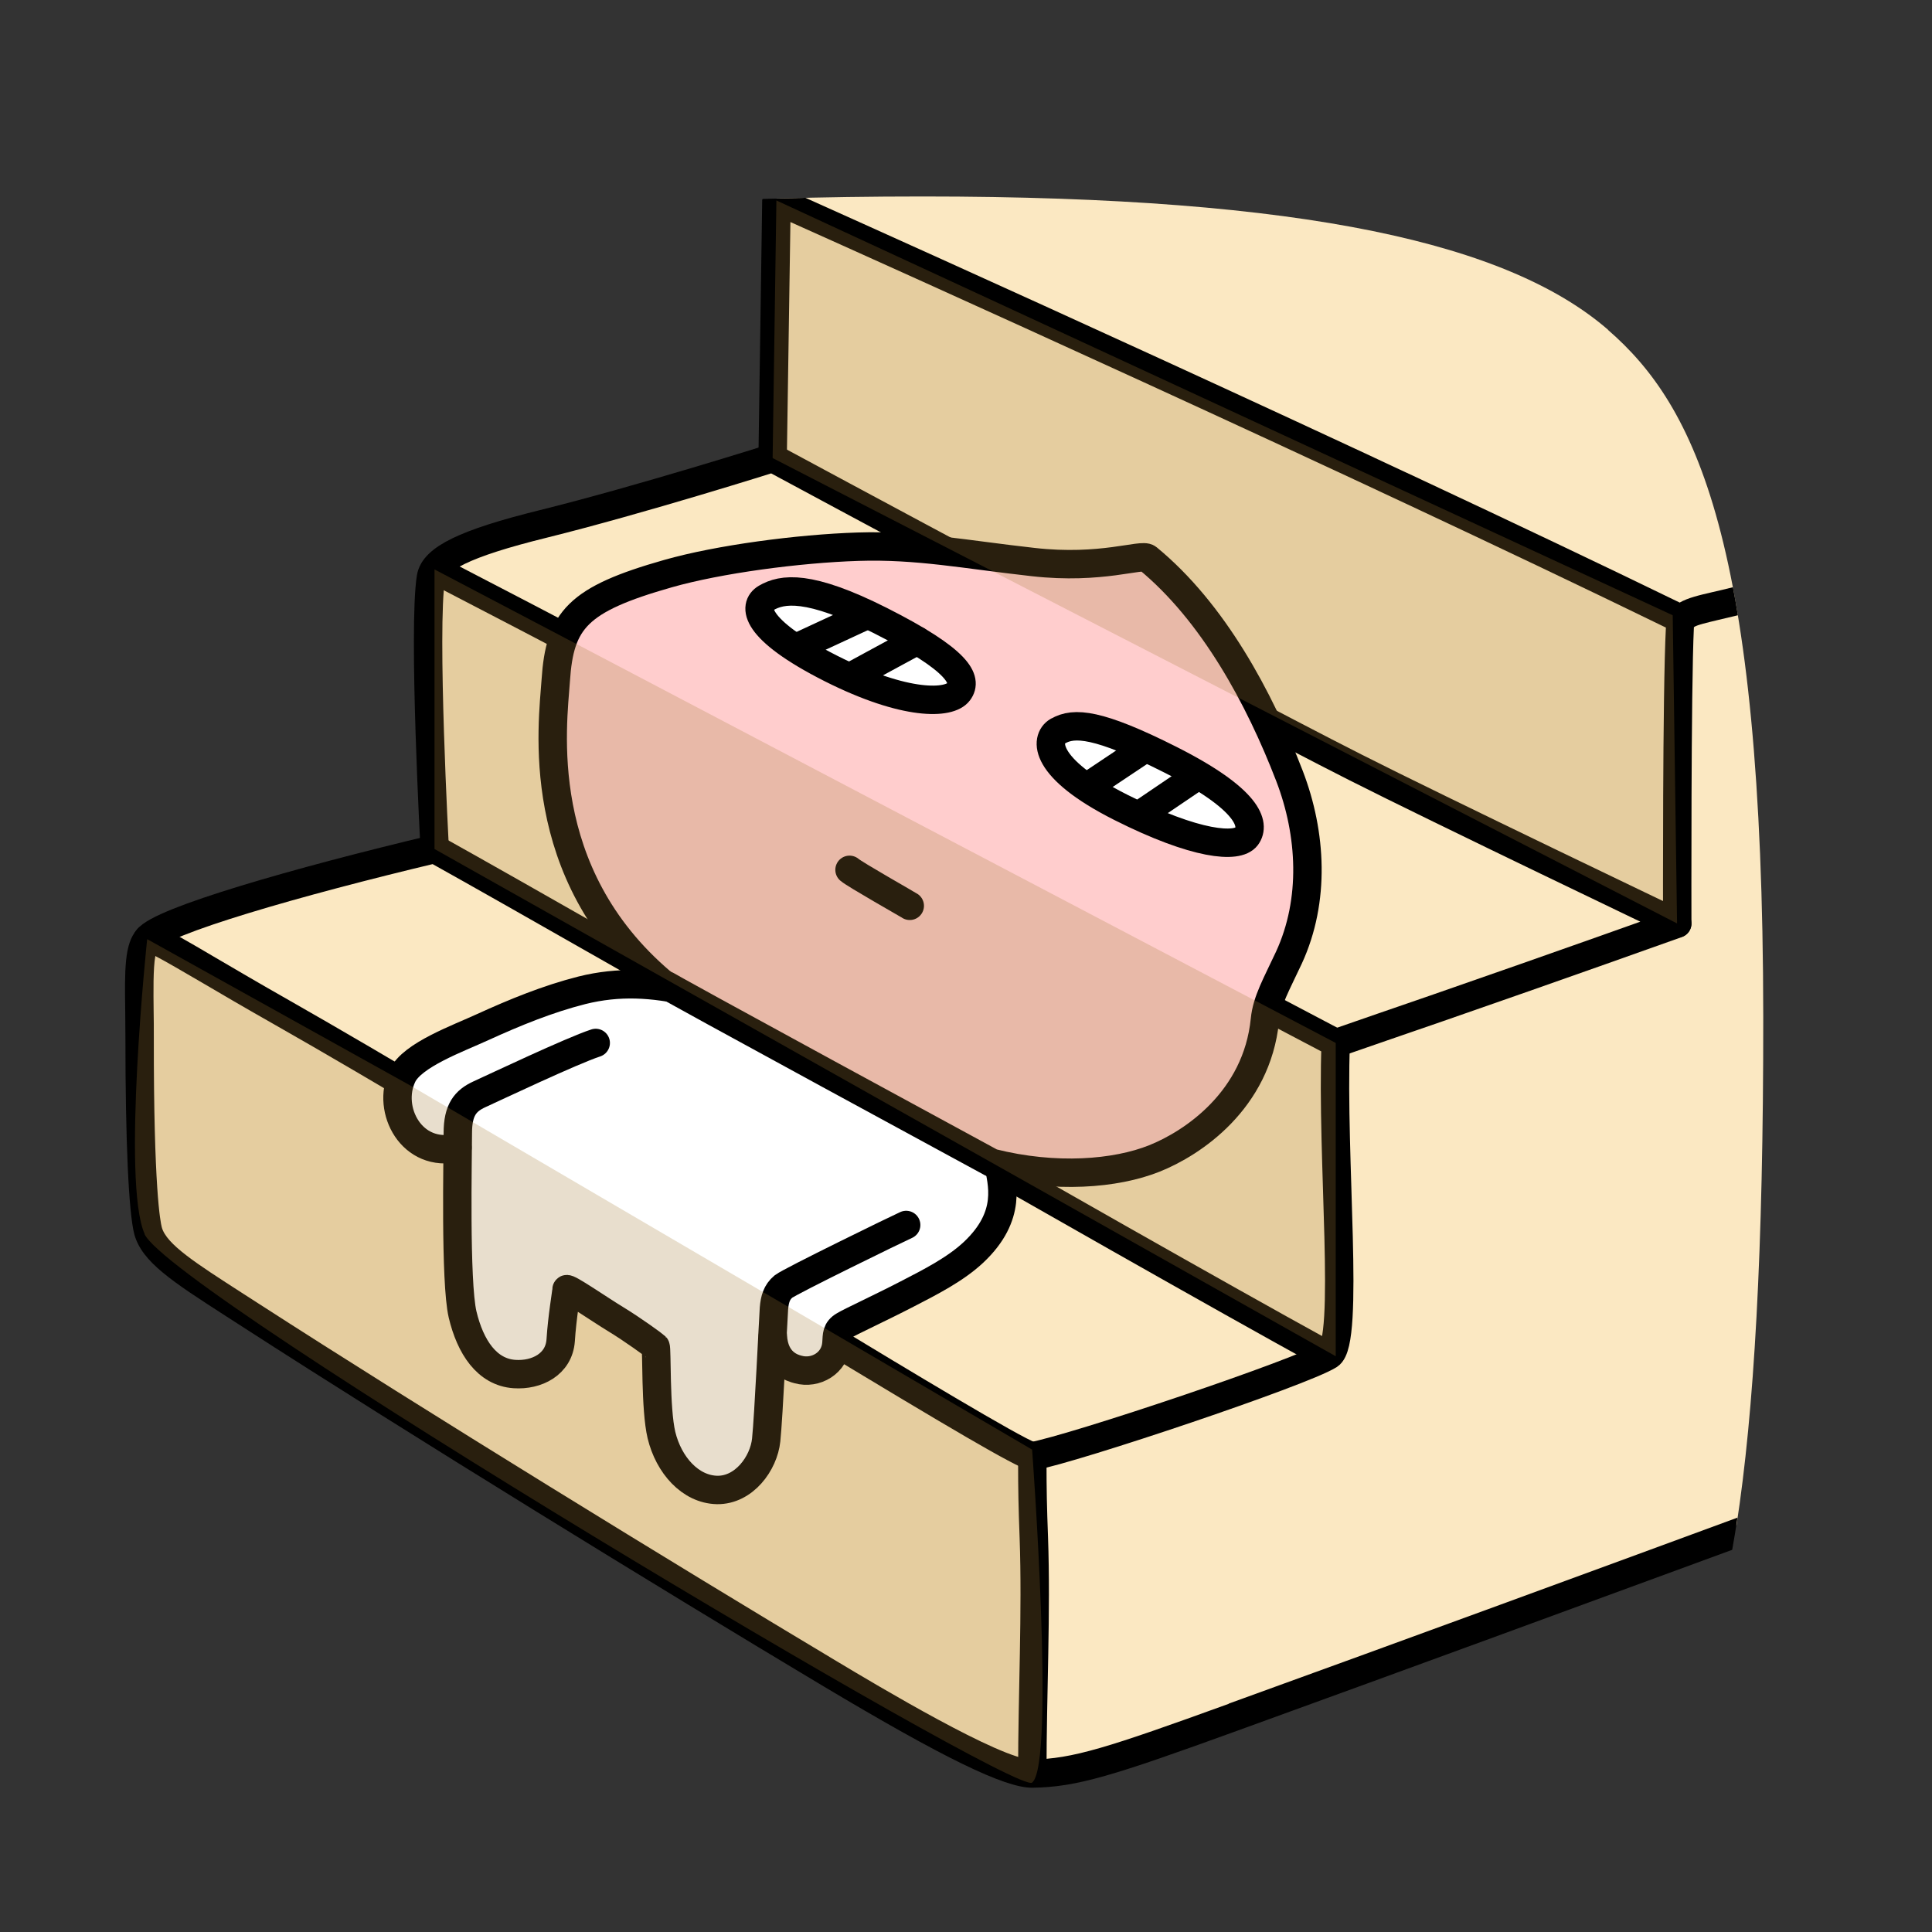 <svg width="102" height="102" viewBox="0 0 102 102" fill="none" xmlns="http://www.w3.org/2000/svg">
<rect x="0" y="0" width="102" height="102" fill="#333333" stroke="none"/>
<path d="M84.901 17.413C79.691 12.893 69.041 10.373 48.741 10.373C45.961 10.373 43.391 10.413 40.991 10.483L40.791 24.183C40.791 24.183 23.171 28.613 22.831 29.773C22.151 32.083 22.951 44.833 22.951 44.833L7.781 49.593C7.781 49.593 6.751 63.113 7.761 65.163C9.281 68.253 51.881 94.693 54.501 93.883C62.691 91.363 83.611 83.543 91.681 80.513C92.601 74.553 93.101 66.093 93.091 53.683C93.071 28.573 89.521 21.433 84.901 17.423V17.413Z" fill="#FBE8C2"/>
<path d="M54.501 93.523C54.501 89.473 54.721 85.093 54.581 81.183C54.52 79.573 54.501 78.623 54.501 77.183" stroke="black" stroke-width="1.5" stroke-linecap="round" stroke-linejoin="round"/>
<path d="M7.781 49.583C8.451 48.633 15.721 46.543 22.951 44.823C31.991 49.863 58.701 65.293 69.851 71.423" stroke="black" stroke-width="1.5" stroke-linecap="round" stroke-linejoin="round"/>
<path d="M22.94 30.063C34.48 36.033 59.62 49.343 70.52 55.063C70.28 61.133 71.28 70.833 70.17 71.543C68.74 72.443 56.74 76.473 54.5 76.883" stroke="black" stroke-width="1.5" stroke-linecap="round" stroke-linejoin="round"/>
<path d="M22.951 44.823C22.951 44.823 22.321 33.193 22.751 30.493C22.911 29.513 24.501 28.693 28.671 27.663C33.871 26.373 40.791 24.183 40.791 24.183C40.791 24.183 63.851 36.613 71.561 40.513C75.841 42.683 88.551 48.763 88.551 48.763C88.551 48.763 82.171 51.043 75.941 53.203C73.371 54.093 72.361 54.433 70.531 55.073" stroke="black" stroke-width="1.5" stroke-linecap="round" stroke-linejoin="round"/>
<path d="M64.871 89.953C58.471 92.273 56.621 92.863 54.481 92.893H54.471C52.851 92.893 46.321 88.993 44.171 87.703C35.861 82.733 22.331 74.423 13.621 68.803L12.751 68.243C10.361 66.703 8.781 65.693 8.541 64.793C8.471 64.523 8.111 62.783 8.121 54.783C8.121 54.293 8.121 53.823 8.111 53.363C8.101 52.383 8.081 51.123 8.201 50.473C8.721 50.743 9.631 51.273 10.641 51.863C11.661 52.463 12.941 53.213 14.511 54.103C19.741 57.073 27.081 61.493 34.191 65.773C36.321 67.053 38.451 68.343 40.521 69.583L43.171 71.183C50.091 75.363 53.521 77.393 54.301 77.613C54.701 77.723 55.101 77.493 55.221 77.103C55.331 76.713 55.101 76.293 54.711 76.173C53.931 75.933 47.681 72.163 43.951 69.903L41.291 68.303C39.221 67.063 37.091 65.783 34.961 64.493C27.851 60.203 20.491 55.783 15.251 52.803C13.681 51.913 12.411 51.163 11.401 50.573C8.271 48.733 7.791 48.453 7.221 49.093C6.561 49.823 6.581 51.233 6.611 53.373C6.611 53.813 6.621 54.283 6.621 54.763C6.621 60.233 6.791 64.023 7.091 65.163C7.491 66.623 9.071 67.643 11.941 69.493L12.811 70.053C21.531 75.683 35.081 84.013 43.401 88.983C49.811 92.813 53.031 94.383 54.481 94.383H54.501C56.861 94.353 58.791 93.743 65.381 91.353C73.911 88.263 85.491 84.013 91.451 81.823C91.551 81.283 91.641 80.713 91.731 80.123C86.061 82.213 73.801 86.713 64.871 89.943V89.953Z" fill="black"/>
<path d="M40.041 24.173C40.041 24.583 40.361 24.923 40.781 24.933H40.791C41.2 24.933 41.531 24.603 41.541 24.193L41.73 11.723C46.95 14.063 70.77 24.763 87.951 33.133C87.77 36.543 87.8 48.253 87.8 48.753C87.8 49.163 88.141 49.503 88.55 49.503C88.96 49.503 89.3 49.163 89.3 48.753C89.3 48.633 89.27 36.323 89.43 33.113C89.55 33.003 90.16 32.863 90.74 32.723C91.031 32.653 91.371 32.573 91.751 32.483C91.671 31.973 91.581 31.483 91.49 31.003C91.081 31.103 90.721 31.193 90.4 31.263C89.71 31.423 89.111 31.563 88.68 31.813C71.641 23.533 48.09 12.943 42.52 10.443C41.751 10.463 40.99 10.483 40.261 10.503C40.261 10.523 40.24 10.543 40.24 10.563L40.041 24.163V24.173Z" fill="black"/>
<path d="M52.701 61.393C52.911 62.413 53.061 62.783 52.731 64.123C52.291 65.923 50.151 67.163 48.051 68.213C46.621 68.923 44.991 69.753 44.791 69.833C44.121 70.123 44.181 70.503 44.161 70.833C44.121 71.713 43.401 72.403 42.371 72.333C41.701 72.293 40.811 71.733 40.791 70.453L40.731 71.513C40.621 73.213 40.521 75.283 40.451 76.003C40.321 77.243 39.281 78.673 37.861 78.643C36.441 78.613 35.301 77.323 34.921 75.743C34.591 74.353 34.691 71.153 34.611 71.073C34.531 70.993 33.421 70.183 32.501 69.623C31.691 69.133 29.911 67.893 29.911 68.053C29.911 68.213 29.691 69.493 29.601 70.743C29.521 72.013 28.331 72.603 27.161 72.523C25.711 72.423 24.821 71.103 24.421 69.373C24.091 67.973 24.131 62.913 24.151 60.563L23.911 60.663C21.401 60.753 21.041 58.763 21.011 58.183C20.981 57.613 21.061 56.703 21.731 56.153C22.961 55.153 25.091 54.313 28.231 53.083C31.351 51.863 33.221 51.653 36.361 52.333C36.361 52.333 42.551 52.993 46.641 55.563C50.741 58.133 52.481 60.283 52.701 61.373V61.393Z" fill="white"/>
<path d="M31.451 55.063C30.191 55.473 26.061 57.433 25.311 57.773C24.571 58.113 24.171 58.593 24.171 59.813C24.171 61.033 24.021 67.673 24.421 69.393C24.831 71.123 25.711 72.443 27.161 72.543C28.331 72.623 29.511 72.033 29.601 70.763C29.681 69.503 29.911 68.223 29.911 68.073C29.911 67.923 31.691 69.153 32.501 69.643C33.421 70.203 34.531 71.013 34.611 71.093C34.691 71.173 34.591 74.373 34.921 75.763C35.301 77.343 36.441 78.633 37.861 78.663C39.281 78.683 40.321 77.263 40.451 76.023C40.581 74.783 40.821 69.633 40.861 69.073C40.901 68.603 41.001 68.223 41.361 67.923C41.711 67.643 47.431 64.853 47.841 64.673" stroke="black" stroke-width="1.5" stroke-linecap="round" stroke-linejoin="round"/>
<path d="M36.421 52.353C34.471 51.913 32.691 51.793 30.721 52.283C28.911 52.743 27.181 53.453 25.491 54.223C24.191 54.823 21.761 55.693 21.241 56.803C20.391 58.593 21.741 61.163 24.151 60.593" stroke="black" stroke-width="1.5" stroke-linecap="round" stroke-linejoin="round"/>
<path d="M52.701 61.393C52.901 62.453 53.461 64.173 51.401 66.113C50.441 67.013 49.121 67.683 47.901 68.313C46.371 69.103 44.921 69.763 44.561 69.983C44.151 70.223 44.191 70.493 44.161 70.903C44.091 71.983 43.041 72.553 42.141 72.303C41.861 72.233 40.881 71.963 40.801 70.533" stroke="black" stroke-width="1.5" stroke-linecap="round" stroke-linejoin="round"/>
<path d="M34.931 51.873C28.081 46.073 29.181 38.253 29.341 35.923C29.551 32.733 30.481 31.643 35.271 30.283C37.941 29.523 42.151 28.963 45.301 28.863C48.451 28.763 50.941 29.273 54.541 29.673C58.151 30.083 60.281 29.213 60.591 29.473C64.051 32.313 66.491 36.843 68.081 40.973C69.251 44.023 69.441 47.533 68.051 50.553C67.391 51.973 66.881 52.833 66.781 53.853C66.351 58.093 62.971 60.353 60.941 61.163C58.911 61.973 55.731 62.243 52.361 61.393C52.361 61.393 35.161 52.063 34.941 51.873H34.931Z" fill="#FFCDCD" stroke="black" stroke-width="1.5" stroke-linecap="round" stroke-linejoin="round"/>
<path d="M44.851 45.923C45.121 46.163 47.931 47.753 48.031 47.823" stroke="black" stroke-width="1.5" stroke-linecap="round" stroke-linejoin="round"/>
<path d="M55.841 38.603C55.161 39.003 55.041 40.543 59.171 42.623C63.141 44.623 65.331 44.803 65.811 44.163C66.281 43.523 65.941 42.203 61.781 40.103C57.991 38.193 56.701 38.103 55.851 38.603H55.841Z" fill="white" stroke="black" stroke-width="1.5" stroke-linecap="round" stroke-linejoin="round"/>
<path d="M57.581 41.423L60.441 39.513" stroke="black" stroke-width="1.5" stroke-linecap="round" stroke-linejoin="round"/>
<path d="M60.34 42.913L63.04 41.083" stroke="black" stroke-width="1.5" stroke-linecap="round" stroke-linejoin="round"/>
<path d="M40.441 31.573C39.761 31.973 39.741 33.203 43.871 35.293C47.841 37.293 50.131 37.173 50.611 36.523C51.091 35.883 50.641 34.863 46.481 32.763C42.691 30.853 41.301 31.073 40.441 31.573Z" fill="white" stroke="black" stroke-width="1.5" stroke-linecap="round" stroke-linejoin="round"/>
<path d="M42.281 34.083L45.711 32.493" stroke="black" stroke-width="1.5" stroke-linecap="round" stroke-linejoin="round"/>
<path d="M45.141 35.603L48.421 33.823" stroke="black" stroke-width="1.5" stroke-linecap="round" stroke-linejoin="round"/>
<g style="mix-blend-mode:multiply" opacity="0.25">
<path d="M22.94 44.823V30.063L70.52 55.063V71.603" fill="#A47C36"/>
</g>
<g style="mix-blend-mode:multiply" opacity="0.25">
<path d="M7.64 65.153C6.41 62.443 7.77 49.583 7.77 49.583L21.65 57.303L54.49 76.533C54.49 76.533 55.73 93.123 54.49 94.113C53.6 94.823 9.04 68.243 7.63 65.153H7.64Z" fill="#A47C36"/>
</g>
<g style="mix-blend-mode:multiply" opacity="0.25">
<path d="M88.54 48.753L88.311 32.483L40.99 10.583L40.791 24.183" fill="#A47C36"/>
</g>
</svg>
